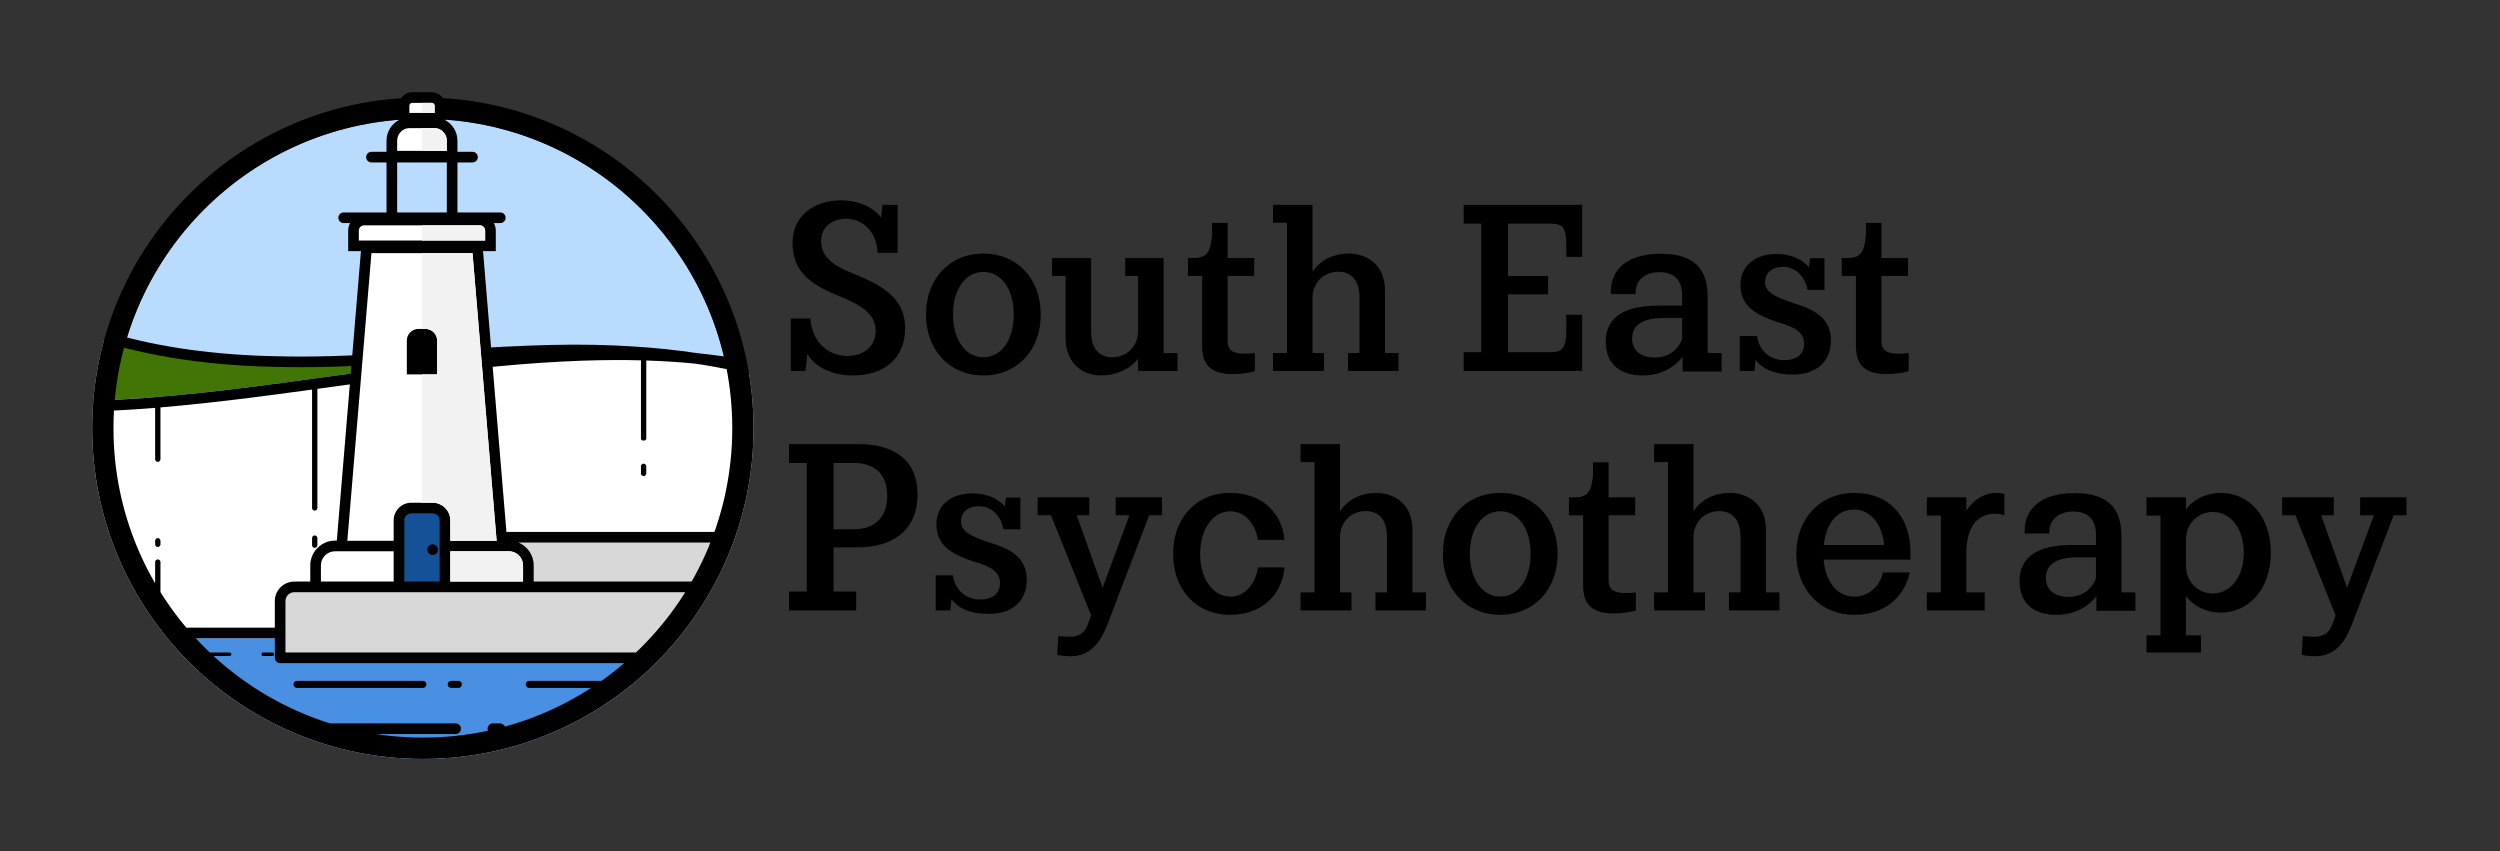 <?xml version="1.0" encoding="UTF-8"?>
<svg width="1410px" height="480px" viewBox="0 0 1410 480" version="1.1" xmlns="http://www.w3.org/2000/svg" xmlns:xlink="http://www.w3.org/1999/xlink">
    <rect x="0" y="0" width="1410" height="480" fill="#333333" stroke="none"/>
    <!-- Generator: Sketch 46.2 (44496) - http://www.bohemiancoding.com/sketch -->
    <title>mark + type</title>
    <desc>Created with Sketch.</desc>
    <defs></defs>
    <g id="Page-1" stroke="none" stroke-width="1" fill="none" fill-rule="evenodd">
        <g id="mark-+-type">
            <g id="Group" transform="translate(32, 35)">
                <g id="Mark-/-coloured">
                    <g id="Mark" transform="translate(20, 17)">
                        <path d="M186.5,364 C282.874,364 361,285.874 361,189.5 C361,93.126 282.874,15 186.5,15 C90.126,15 12,93.126 12,189.5 C12,285.874 90.126,364 186.5,364 Z" id="Sky" fill="#B8DBFE"></path>
                        <path d="M6.594,140.167 C2.295,155.881 0,172.422 0,189.5 C0,292.501 83.499,376 186.5,376 C289.501,376 373,292.501 373,189.5 C373,178.81 372.101,168.33 370.373,158.132 C349.15,152.966 327.212,149.834 303.951,148.403 C272.829,146.489 247.92,147.277 193.25,150.757 C150.825,153.458 132.442,154.292 109.053,154.049 C71.279,153.656 38.168,149.488 6.594,140.167 L6.594,140.167 Z" id="cliff" fill="#FFFFFF"></path>
                        <path d="M193.25,150.757 C150.825,153.458 132.442,154.292 109.053,154.049 C71.279,153.656 38.168,149.488 6.594,140.167 C2.295,155.881 0.214,179.125 0.633,174.021 C71.938,171.864 150.925,156.057 227.29,148.752 C217.273,149.272 206.081,149.94 193.25,150.757 Z" id="grass" fill="#417505"></path>
                        <path d="M42.479,308 C76.685,349.525 128.501,376 186.5,376 C244.499,376 296.315,349.525 330.521,308 L42.479,308 Z" id="water" fill="#4A90E2"></path>
                        <path d="M355.956,258.157 C346.909,280.996 333.481,301.622 316.709,319 L106,319 L106,287 C106,282.582 109.582,279 114,279 L182,279 L182,259 C182,254.582 185.582,251 190,251 L348,251 C352.134,251 355.535,254.135 355.956,258.157 Z" id="Pier" fill="#D8D8D8"></path>
                        <path d="M127,276 L179,276 L179,259 C179,252.925 183.925,248 190,248 L356,248 L356,254 L190,254 C187.239,254 185,256.239 185,259 L185,276 L346,276 L346,282 L114,282 C111.239,282 109,284.239 109,287 L109,316 L316,316 L316,322 L106,322 C104.343,322 103,320.657 103,319 L103,308 L53,308 L53,302 L103,302 L103,287 C103,280.925 107.925,276 114,276 L124,276 L124,265.491 C124,264.663 124.672,263.991 125.5,263.991 C126.328,263.991 127,264.663 127,265.491 L127,276 Z M38.5,177.783 L38.5,207 C38.5,207.828 37.828,208.5 37,208.5 C36.172,208.5 35.5,207.828 35.5,207 L35.5,178.031 C23.126,179.033 11.513,179.701 0.41,180.03 C0.543,178.015 0.708,176.009 0.905,174.012 C19.407,173.443 39.382,171.922 61.996,169.48 C82.715,167.242 98.329,165.202 138.384,159.695 C152.238,157.79 159.814,156.759 168.257,155.641 C181.416,153.899 193.484,152.393 204.755,151.106 L204.755,151.106 C201.442,151.309 198.007,151.524 194.441,151.751 C149.926,154.585 132.566,155.283 110.021,155.049 C74.062,154.675 43.116,150.898 14.144,143.128 C14.92,141.257 15.725,139.402 16.559,137.562 C44.767,145.038 74.961,148.684 110.084,149.049 C132.446,149.281 149.681,148.588 194.06,145.763 C251.44,142.11 275.102,141.562 305.135,143.409 C317.628,144.177 329.638,145.427 341.279,147.182 C350.602,148.125 359.618,149.39 368.365,150.996 C368.843,153.1 369.286,155.218 369.692,157.35 C367.3,156.89 364.886,156.457 362.451,156.05 L362.222,157.108 C355.127,155.574 347.909,154.253 340.536,153.138 C331.503,152.229 322.17,151.626 312.5,151.316 L312.5,195.466 C312.5,196.037 311.828,196.5 311,196.5 C310.172,196.5 309.5,196.037 309.5,195.466 L309.5,151.23 C298.838,150.956 287.768,151.031 276.244,151.434 C245.47,152.513 213.54,155.699 169.045,161.589 C160.614,162.706 153.046,163.735 139.201,165.639 C134.86,166.236 130.806,166.792 127,167.312 L127,234.491 C127,235.319 126.328,235.991 125.5,235.991 C124.672,235.991 124,235.319 124,234.491 L124,167.722 C94.697,171.719 80.586,173.507 62.64,175.445 C54.256,176.35 46.229,177.13 38.5,177.783 Z M115.5,336 C114.395,336 113.5,335.105 113.5,334 C113.5,332.895 114.395,332 115.5,332 L186.5,332 C187.605,332 188.5,332.895 188.5,334 C188.5,335.105 187.605,336 186.5,336 L115.5,336 Z M202.5,336 C201.395,336 200.5,335.105 200.5,334 C200.5,332.895 201.395,332 202.5,332 L206.5,332 C207.605,332 208.5,332.895 208.5,334 C208.5,335.105 207.605,336 206.5,336 L202.5,336 Z M246.5,336 C245.395,336 244.5,335.105 244.5,334 C244.5,332.895 245.395,332 246.5,332 L297.5,332 C298.605,332 299.5,332.895 299.5,334 C299.5,335.105 298.605,336 297.5,336 L246.5,336 Z M133.991,362 C132.334,362 130.991,360.657 130.991,359 C130.991,357.343 132.334,356 133.991,356 L204.991,356 C206.648,356 207.991,357.343 207.991,359 C207.991,360.657 206.648,362 204.991,362 L133.991,362 Z M225.991,362 C224.334,362 222.991,360.657 222.991,359 C222.991,357.343 224.334,356 225.991,356 L229.991,356 C231.648,356 232.991,357.343 232.991,359 C232.991,360.657 231.648,362 229.991,362 L225.991,362 Z M64.5,318 C63.948,318 63.5,317.552 63.5,317 C63.5,316.448 63.948,316 64.5,316 L77.5,316 C78.052,316 78.5,316.448 78.5,317 C78.5,317.552 78.052,318 77.5,318 L64.5,318 Z M96,318 C95.724,318 95.5,317.552 95.5,317 C95.5,316.448 95.724,316 96,316 L102,316 C102.276,316 102.5,316.448 102.5,317 C102.5,317.552 102.276,318 102,318 L96,318 Z M309.5,211 C309.5,210.172 310.172,209.5 311,209.5 C311.828,209.5 312.5,210.172 312.5,211 L312.5,215 C312.5,215.828 311.828,216.5 311,216.5 C310.172,216.5 309.5,215.828 309.5,215 L309.5,211 Z M124,251.491 C124,250.663 124.672,249.991 125.5,249.991 C126.328,249.991 127,250.663 127,251.491 L127,255.491 C127,256.319 126.328,256.991 125.5,256.991 C124.672,256.991 124,256.319 124,255.491 L124,251.491 Z M35.5,253 C35.5,252.172 36.172,251.5 37,251.5 C37.828,251.5 38.5,252.172 38.5,253 L38.5,255 C38.5,255.828 37.828,256.5 37,256.5 C36.172,256.5 35.5,255.828 35.5,255 L35.5,253 Z M35.5,265 C35.5,264.172 36.172,263.5 37,263.5 C37.828,263.5 38.5,264.172 38.5,265 L38.5,298 C38.5,298.828 37.828,299.5 37,299.5 C36.172,299.5 35.5,298.828 35.5,298 L35.5,265 Z M186.5,364 C282.874,364 361,285.874 361,189.5 C361,93.126 282.874,15 186.5,15 C90.126,15 12,93.126 12,189.5 C12,285.874 90.126,364 186.5,364 Z M186.5,376 C83.499,376 0,292.501 0,189.5 C0,86.499 83.499,3 186.5,3 C289.501,3 373,86.499 373,189.5 C373,292.501 289.501,376 186.5,376 Z M151.979,84.767 L220.021,84.767 L235.271,267.751 L136.729,267.751 L151.979,84.767 Z M141.825,73.819 C140.168,73.819 138.825,72.476 138.825,70.819 C138.825,69.162 140.168,67.819 141.825,67.819 L230.175,67.819 C231.832,67.819 233.175,69.162 233.175,70.819 C233.175,72.476 231.832,73.819 230.175,73.819 L141.825,73.819 Z M200,39.622 L172,39.622 L172,69 L166,69 L166,39.622 L157.5,39.622 C155.843,39.622 154.5,38.279 154.5,36.622 C154.5,34.965 155.843,33.622 157.5,33.622 L166,33.622 L166,27.373 C166,22.352 168.784,17.99 172.875,15.783 L172.875,7.676 C172.875,3.437 176.312,-6.21724894e-15 180.551,0 L191.449,8.8817842e-16 C195.688,1.77635684e-15 199.125,3.437 199.125,7.676 L199.125,15.783 C203.216,17.99 206,22.352 206,27.373 L206,33.622 L214.5,33.622 C216.157,33.622 217.5,34.965 217.5,36.622 C217.5,38.279 216.157,39.622 214.5,39.622 L206,39.622 L206,69 L200,69 L200,39.622 Z M235,252.902 C242.732,252.902 249,259.17 249,266.902 L249,282 L123,282 L123,266.902 C123,259.17 129.268,252.902 137,252.902 L235,252.902 Z M218.625,69.093 C223.596,69.093 227.625,73.123 227.625,78.093 L227.625,89.642 L144.375,89.642 L144.375,78.093 C144.375,73.123 148.404,69.093 153.375,69.093 L218.625,69.093 Z" id="Outlines" fill="#000000" fill-rule="nonzero"></path>
                        <path d="M201.975,253 L201.975,241.528 C201.975,236.006 197.498,231.528 191.975,231.528 L180.025,231.528 C174.502,231.528 170.025,236.006 170.025,241.528 L170.025,253 L143.896,253 L157.5,90.767 L214.5,90.767 L228.1,253 L201.975,253 Z M201.975,276 L243,276 L243,266.902 C243,262.483 239.418,258.902 235,258.902 L201.975,258.902 L201.975,276 Z M170.025,276 L129,276 L129,266.902 C129,262.483 132.582,258.902 137,258.902 L170.025,258.902 L170.025,276 Z M184.027,133.513 C180.395,133.513 177.45,136.457 177.45,140.089 L177.45,159.161 L194.55,159.161 L194.55,140.089 C194.55,136.457 191.605,133.513 187.973,133.513 L184.027,133.513 Z M193.001,20.25 C196.866,20.25 200,23.44 200,27.374 L200,33.074 L172,33.074 L172,27.374 C172,23.44 175.134,20.25 178.999,20.25 L193.001,20.25 Z M191.449,6 C192.374,6 193.125,6.751 193.125,7.676 L193.125,11.699 L178.875,11.699 L178.875,7.676 C178.875,6.751 179.626,6 180.551,6 L191.449,6 Z M218.625,75.093 C220.282,75.093 221.625,76.436 221.625,78.093 L221.625,83.642 L150.375,83.642 L150.375,78.093 C150.375,76.436 151.718,75.093 153.375,75.093 L218.625,75.093 Z" id="tower" fill="#FFFFFF"></path>
                        <path d="M186,90.767 L214.5,90.767 L228.1,253 L201.975,253 L201.975,241.528 C201.975,236.006 197.498,231.528 191.975,231.528 L186,231.528 L186,159.161 L194.55,159.161 L194.55,140.089 C194.55,136.457 191.605,133.513 187.973,133.513 L186,133.513 L186,90.767 L186,90.767 Z M186,33.074 L200,33.074 L200,27.374 C200,23.44 196.866,20.25 193.001,20.25 L186,20.25 L186,33.074 L186,33.074 Z M186,11.699 L193.125,11.699 L193.125,7.676 C193.125,6.751 192.374,6 191.449,6 L186,6 L186,11.699 L186,11.699 Z M186,83.642 L221.625,83.642 L221.625,78.093 C221.625,76.436 220.282,75.093 218.625,75.093 L186,75.093 L186,83.642 Z M201.975,276 L243,276 L243,266.902 C243,262.483 239.418,258.902 235,258.902 L201.975,258.902 L201.975,276 L201.975,276 Z" id="towershade" fill="#F2F2F2"></path>
                        <path d="M180.025,237.528 L191.975,237.528 C194.184,237.528 195.975,239.319 195.975,241.528 L195.975,276 L176.025,276 L176.025,241.528 C176.025,239.319 177.816,237.528 180.025,237.528 Z M192,261 C193.657,261 195,259.657 195,258 C195,256.343 193.657,255 192,255 C190.343,255 189,256.343 189,258 C189,259.657 190.343,261 192,261 Z" id="Door" fill="#145196"></path>
                    </g>
                </g>
                <path d="M448.75,119.125 C437.875,114.75 431.125,109.875 431.125,101 C431.125,93.125 437,88.375 445.5,88.375 C454.125,88.375 462.5,95.375 463,107.625 L474.25,107.625 L474.25,80.5 L465.75,80.5 L464.875,87.75 C461.625,82.875 453.375,78 442.125,78 C428.125,78 415,85.875 415,102.125 C415,120.125 428.125,126.5 441.625,132.125 C454.125,137.25 461.875,142.25 461.875,151.625 C461.875,160.5 455,165.75 445.875,165.75 C435.125,165.75 426,158 425,144.625 L414,144.625 L414,174.25 L422.25,174.25 L423.375,164.5 C427.5,172.125 437.375,176.75 449.25,176.75 C466.875,176.75 478.5,166.875 478.5,150.125 C478.5,132.25 464.125,125.375 448.75,119.125 Z M522.625,108 C541.875,108 555,122.375 555,142.375 C555,162.375 541.875,176.75 522.625,176.75 C503.5,176.75 490.25,162.375 490.25,142.375 C490.25,122.375 503.5,108 522.625,108 Z M522.625,166.5 C532.625,166.5 539.75,157 539.75,142.375 C539.75,127.75 532.625,118.375 522.625,118.375 C512.75,118.375 505.5,127.75 505.5,142.375 C505.5,156.875 512.75,166.5 522.625,166.5 Z M624.25,164.125 L624.25,110.5 L602.625,110.5 L602.625,120.625 L609.875,120.625 L609.875,151.75 C609.875,160.125 603.75,166.5 595.25,166.5 C587.5,166.5 583.375,160.875 583.375,152.125 L583.375,110.5 L561.375,110.5 L561.375,120.625 L569,120.625 L569,156 C569,167.25 576,176.75 589.25,176.75 C597.125,176.75 605,173.5 609.875,167.375 L609.875,174.25 L632.125,174.25 L632.125,164.125 L624.25,164.125 Z M675.75,174.25 L675.75,164.125 C674.375,164.375 671.625,164.5 669.75,164.5 C663.25,164.5 660.375,162.25 660.375,157.5 L660.375,120.625 L675.375,120.625 L675.375,110.5 L660.375,110.5 L660.375,90.75 L651.625,90.75 L651.625,97.25 C650.875,106.125 649.25,110.5 641.625,110.5 L638,110.5 L638,120.625 L646,120.625 L646,159.875 C646,169.25 649.375,176 663.375,176 C668.125,176 673.5,175.125 675.75,174.25 Z M749.125,164.125 L749.125,128.75 C749.125,113 737.25,108 728.875,108 C720.25,108 712.75,111.5 708.25,118.375 L708.25,80.5 L686,80.5 L686,90.625 L693.875,90.625 L693.875,164.125 L686,164.125 L686,174.25 L714.75,174.25 L714.75,164.125 L708.25,164.125 L708.25,133 C708.25,124.375 714.625,118.25 722.875,118.25 C729.625,118.25 734.75,122.625 734.75,132.75 L734.75,164.125 L728.25,164.125 L728.25,174.25 L756.75,174.25 L756.75,164.125 L749.125,164.125 Z M860.375,109.875 L860.375,80.5 L793.5,80.5 L793.5,91.125 L803.375,91.125 L803.375,163.625 L793.5,163.625 L793.5,174.25 L860.375,174.25 L860.375,142.5 L851.375,142.5 L851.375,151 C851.375,160.5 849.625,163.625 842.875,163.625 L818.5,163.625 L818.5,131 L841.125,131 L841.125,120.625 L818.5,120.625 L818.5,91.125 L842.875,91.125 C849.625,91.125 851.375,93.75 851.375,103.5 L851.375,109.875 L860.375,109.875 Z M931.125,164.125 L939,164.125 L939,174.5 L917,174.5 L917,166.25 C913.375,171 906,176.75 894.625,176.75 C882.25,176.75 873.625,170.875 873.625,157.625 C873.625,143.875 884.375,137.375 903.125,137.375 L916.75,137.375 L916.75,131.75 C916.75,123 912.375,118.5 903.875,118.5 C895.5,118.5 890.5,123.375 890.5,129.75 L890.5,130.875 L876.5,130.875 L876.5,129.625 C876.5,116.625 886.125,108.125 904.625,108.125 C923.875,108.125 931.125,117 931.125,132.375 L931.125,164.125 Z M901.25,166.625 C910.875,166.625 915.25,160.375 916.75,156.125 L916.75,144.375 L906,144.375 C893.75,144.375 888.5,148.75 888.5,156 C888.5,162.625 893.375,166.625 901.25,166.625 Z M980.375,136.25 C970.375,132.875 963.5,130.25 963.5,124.125 C963.5,118.75 967.625,115.5 973.625,115.5 C980.75,115.5 986.25,121.125 987.375,128.5 L997,128.5 L997,110.625 L988.875,110.625 L988.25,115.75 C984.625,111.125 977.875,108.25 969.875,108.25 C959.5,108.25 949.625,113.625 949.625,125.75 C949.625,139 960.625,143.25 971.125,146.875 C979.625,149.25 985.5,152.125 985.5,158.875 C985.5,164.875 981.25,168.125 974.25,168.125 C966,168.125 959.875,162.375 959,154.5 L949.25,154.5 L949.25,174.25 L957.5,174.25 L958.125,167.875 C962,173.25 969,176.25 979.125,176.25 C991.625,176.25 1000.625,169.75 1000.625,156.875 C1000.625,144.25 990.75,139.375 980.375,136.25 Z M1044.5,174.25 L1044.5,164.125 C1043.125,164.375 1040.375,164.5 1038.5,164.5 C1032,164.5 1029.125,162.25 1029.125,157.5 L1029.125,120.625 L1044.125,120.625 L1044.125,110.5 L1029.125,110.5 L1029.125,90.75 L1020.375,90.75 L1020.375,97.25 C1019.625,106.125 1018,110.5 1010.375,110.5 L1006.75,110.5 L1006.75,120.625 L1014.75,120.625 L1014.75,159.875 C1014.75,169.25 1018.125,176 1032.125,176 C1036.875,176 1042.25,175.125 1044.5,174.25 Z M450.875,309.25 L413,309.25 L413,298.625 L423,298.625 L423,226.125 L413,226.125 L413,215.5 L452.25,215.5 C471.75,215.5 485.5,224 485.5,243.875 C485.5,264.5 471,273.75 451.5,273.75 L438.125,273.75 L438.125,298.625 L450.875,298.625 L450.875,309.25 Z M438.125,263.5 L449.5,263.5 C460.625,263.5 468.375,257.5 468.375,244.75 C468.375,231.625 460.625,226.125 449.5,226.125 L438.125,226.125 L438.125,263.5 Z M526.875,271.25 C516.875,267.875 510,265.25 510,259.125 C510,253.75 514.125,250.5 520.125,250.5 C527.25,250.5 532.75,256.125 533.875,263.5 L543.5,263.5 L543.5,245.625 L535.375,245.625 L534.75,250.75 C531.125,246.125 524.375,243.25 516.375,243.25 C506,243.25 496.125,248.625 496.125,260.75 C496.125,274 507.125,278.25 517.625,281.875 C526.125,284.25 532,287.125 532,293.875 C532,299.875 527.75,303.125 520.75,303.125 C512.5,303.125 506.375,297.375 505.5,289.5 L495.75,289.5 L495.75,309.25 L504,309.25 L504.625,302.875 C508.5,308.25 515.5,311.25 525.625,311.25 C538.125,311.25 547.125,304.75 547.125,291.875 C547.125,279.25 537.25,274.375 526.875,271.25 Z M623.375,245.5 L597.25,245.5 L597.25,255.625 L605,255.625 L589.875,296.5 L575.25,255.625 L582.375,255.625 L582.375,245.5 L553.25,245.5 L553.25,255.625 L560.75,255.625 L583.375,312 L581.5,317.25 C579.875,322 576.375,324.125 571.375,324.125 C570.125,324.125 567.875,324 564.875,323.75 L564.25,334.375 C565.625,334.625 568.375,335.125 571.75,335.125 C582.625,335.125 588.5,327.875 592.625,317.125 L616.125,255.625 L623.375,255.625 L623.375,245.5 Z M677.5,269.5 L692.5,269.5 C690.875,253.75 679.375,243 661.875,243 C642.125,243 629.625,257.75 629.625,277.375 C629.625,297.125 642.125,311.75 661.875,311.75 C679.375,311.75 691,300.875 692.5,285 L677.5,285 C675.875,295.125 669.75,301.5 661.875,301.5 C652.125,301.5 644.875,291.375 644.875,277.375 C644.875,263.375 652.125,253.375 661.875,253.375 C669.625,253.375 675.75,259.5 677.5,269.5 Z M764.625,299.125 L764.625,263.75 C764.625,248 752.75,243 744.375,243 C735.75,243 728.25,246.5 723.75,253.375 L723.75,215.5 L701.5,215.5 L701.5,225.625 L709.375,225.625 L709.375,299.125 L701.5,299.125 L701.5,309.25 L730.25,309.25 L730.25,299.125 L723.75,299.125 L723.75,268 C723.75,259.375 730.125,253.25 738.375,253.25 C745.125,253.25 750.25,257.625 750.25,267.75 L750.25,299.125 L743.75,299.125 L743.75,309.25 L772.25,309.25 L772.25,299.125 L764.625,299.125 Z M814.125,243 C833.375,243 846.5,257.375 846.5,277.375 C846.5,297.375 833.375,311.75 814.125,311.75 C795,311.75 781.75,297.375 781.75,277.375 C781.75,257.375 795,243 814.125,243 Z M814.125,301.5 C824.125,301.5 831.25,292 831.25,277.375 C831.25,262.75 824.125,253.375 814.125,253.375 C804.25,253.375 797,262.75 797,277.375 C797,291.875 804.25,301.5 814.125,301.5 Z M890.625,309.25 L890.625,299.125 C889.25,299.375 886.5,299.5 884.625,299.5 C878.125,299.5 875.25,297.25 875.25,292.5 L875.25,255.625 L890.25,255.625 L890.25,245.5 L875.25,245.5 L875.25,225.75 L866.5,225.75 L866.5,232.25 C865.75,241.125 864.125,245.5 856.5,245.5 L852.875,245.5 L852.875,255.625 L860.875,255.625 L860.875,294.875 C860.875,304.25 864.25,311 878.25,311 C883,311 888.375,310.125 890.625,309.25 Z M964,299.125 L964,263.75 C964,248 952.125,243 943.75,243 C935.125,243 927.625,246.5 923.125,253.375 L923.125,215.5 L900.875,215.5 L900.875,225.625 L908.75,225.625 L908.75,299.125 L900.875,299.125 L900.875,309.25 L929.625,309.25 L929.625,299.125 L923.125,299.125 L923.125,268 C923.125,259.375 929.5,253.25 937.75,253.25 C944.5,253.25 949.625,257.625 949.625,267.75 L949.625,299.125 L943.125,299.125 L943.125,309.25 L971.625,309.25 L971.625,299.125 L964,299.125 Z M1045.5,276.5 L1045.5,280.625 L996.5,280.625 C997.625,293.625 1004.5,301.5 1013.75,301.5 C1021.5,301.5 1028,296.25 1030,287.875 L1045.125,287.875 C1041.875,302.5 1030.25,311.75 1014,311.75 C994.25,311.75 981.125,297.125 981.125,277.375 C981.125,257.75 994.25,243 1014,243 C1033.875,243 1045.5,256.75 1045.5,276.5 Z M1013.625,252.375 C1004.5,252.375 997.875,259.875 996.625,272.375 L1030.625,272.375 C1029.5,260 1022.5,252.375 1013.625,252.375 Z M1094,243 C1087.125,243 1080.625,247 1077,253.25 L1077,245.5 L1054.75,245.5 L1054.75,255.75 L1062.625,255.75 L1062.625,299.125 L1054.75,299.125 L1054.75,309.25 L1087.375,309.25 L1087.375,299.125 L1077,299.125 L1077,277.125 C1077,262 1083.375,254.75 1093.25,254.75 C1095.875,254.75 1097.75,255.375 1098.5,255.625 L1098.5,243.625 C1097.875,243.375 1096.125,243 1094,243 Z M1164.5,299.125 L1172.375,299.125 L1172.375,309.5 L1150.375,309.5 L1150.375,301.25 C1146.75,306 1139.375,311.75 1128,311.75 C1115.625,311.75 1107,305.875 1107,292.625 C1107,278.875 1117.75,272.375 1136.5,272.375 L1150.125,272.375 L1150.125,266.75 C1150.125,258 1145.75,253.5 1137.25,253.5 C1128.875,253.5 1123.875,258.375 1123.875,264.75 L1123.875,265.875 L1109.875,265.875 L1109.875,264.625 C1109.875,251.625 1119.5,243.125 1138,243.125 C1157.25,243.125 1164.5,252 1164.5,267.375 L1164.5,299.125 Z M1134.625,301.625 C1144.25,301.625 1148.625,295.375 1150.125,291.125 L1150.125,279.375 L1139.375,279.375 C1127.125,279.375 1121.875,283.75 1121.875,291 C1121.875,297.625 1126.75,301.625 1134.625,301.625 Z M1220.75,243 C1236,243 1248.75,255.75 1248.75,276.75 C1248.75,297.625 1235.875,310.5 1220.75,310.5 C1211.75,310.5 1204.625,306.375 1200.875,301.125 L1200.875,323.375 L1209.375,323.375 L1209.375,333 L1178.625,333 L1178.625,323.375 L1186.5,323.375 L1186.5,255.75 L1178.625,255.75 L1178.625,245.5 L1200.875,245.5 L1200.875,252.375 C1204.625,247.125 1211.75,243 1220.75,243 Z M1216,299.75 C1225.875,299.75 1233.5,290.375 1233.5,276.75 C1233.5,263 1226,253.75 1216,253.75 C1207.5,253.75 1201,260.625 1201,268.625 L1200.875,268.25 L1200.875,285.25 L1201,284.875 C1201,292.875 1207.5,299.75 1216,299.75 Z M1325.25,245.5 L1299.125,245.5 L1299.125,255.625 L1306.875,255.625 L1291.75,296.5 L1277.125,255.625 L1284.25,255.625 L1284.25,245.5 L1255.125,245.5 L1255.125,255.625 L1262.625,255.625 L1285.25,312 L1283.375,317.25 C1281.75,322 1278.25,324.125 1273.25,324.125 C1272,324.125 1269.75,324 1266.75,323.75 L1266.125,334.375 C1267.5,334.625 1270.25,335.125 1273.625,335.125 C1284.5,335.125 1290.375,327.875 1294.5,317.125 L1318,255.625 L1325.25,255.625 L1325.25,245.5 Z" id="South-East-Psychothe" fill="#000000"></path>
            </g>
        </g>
    </g>
</svg>